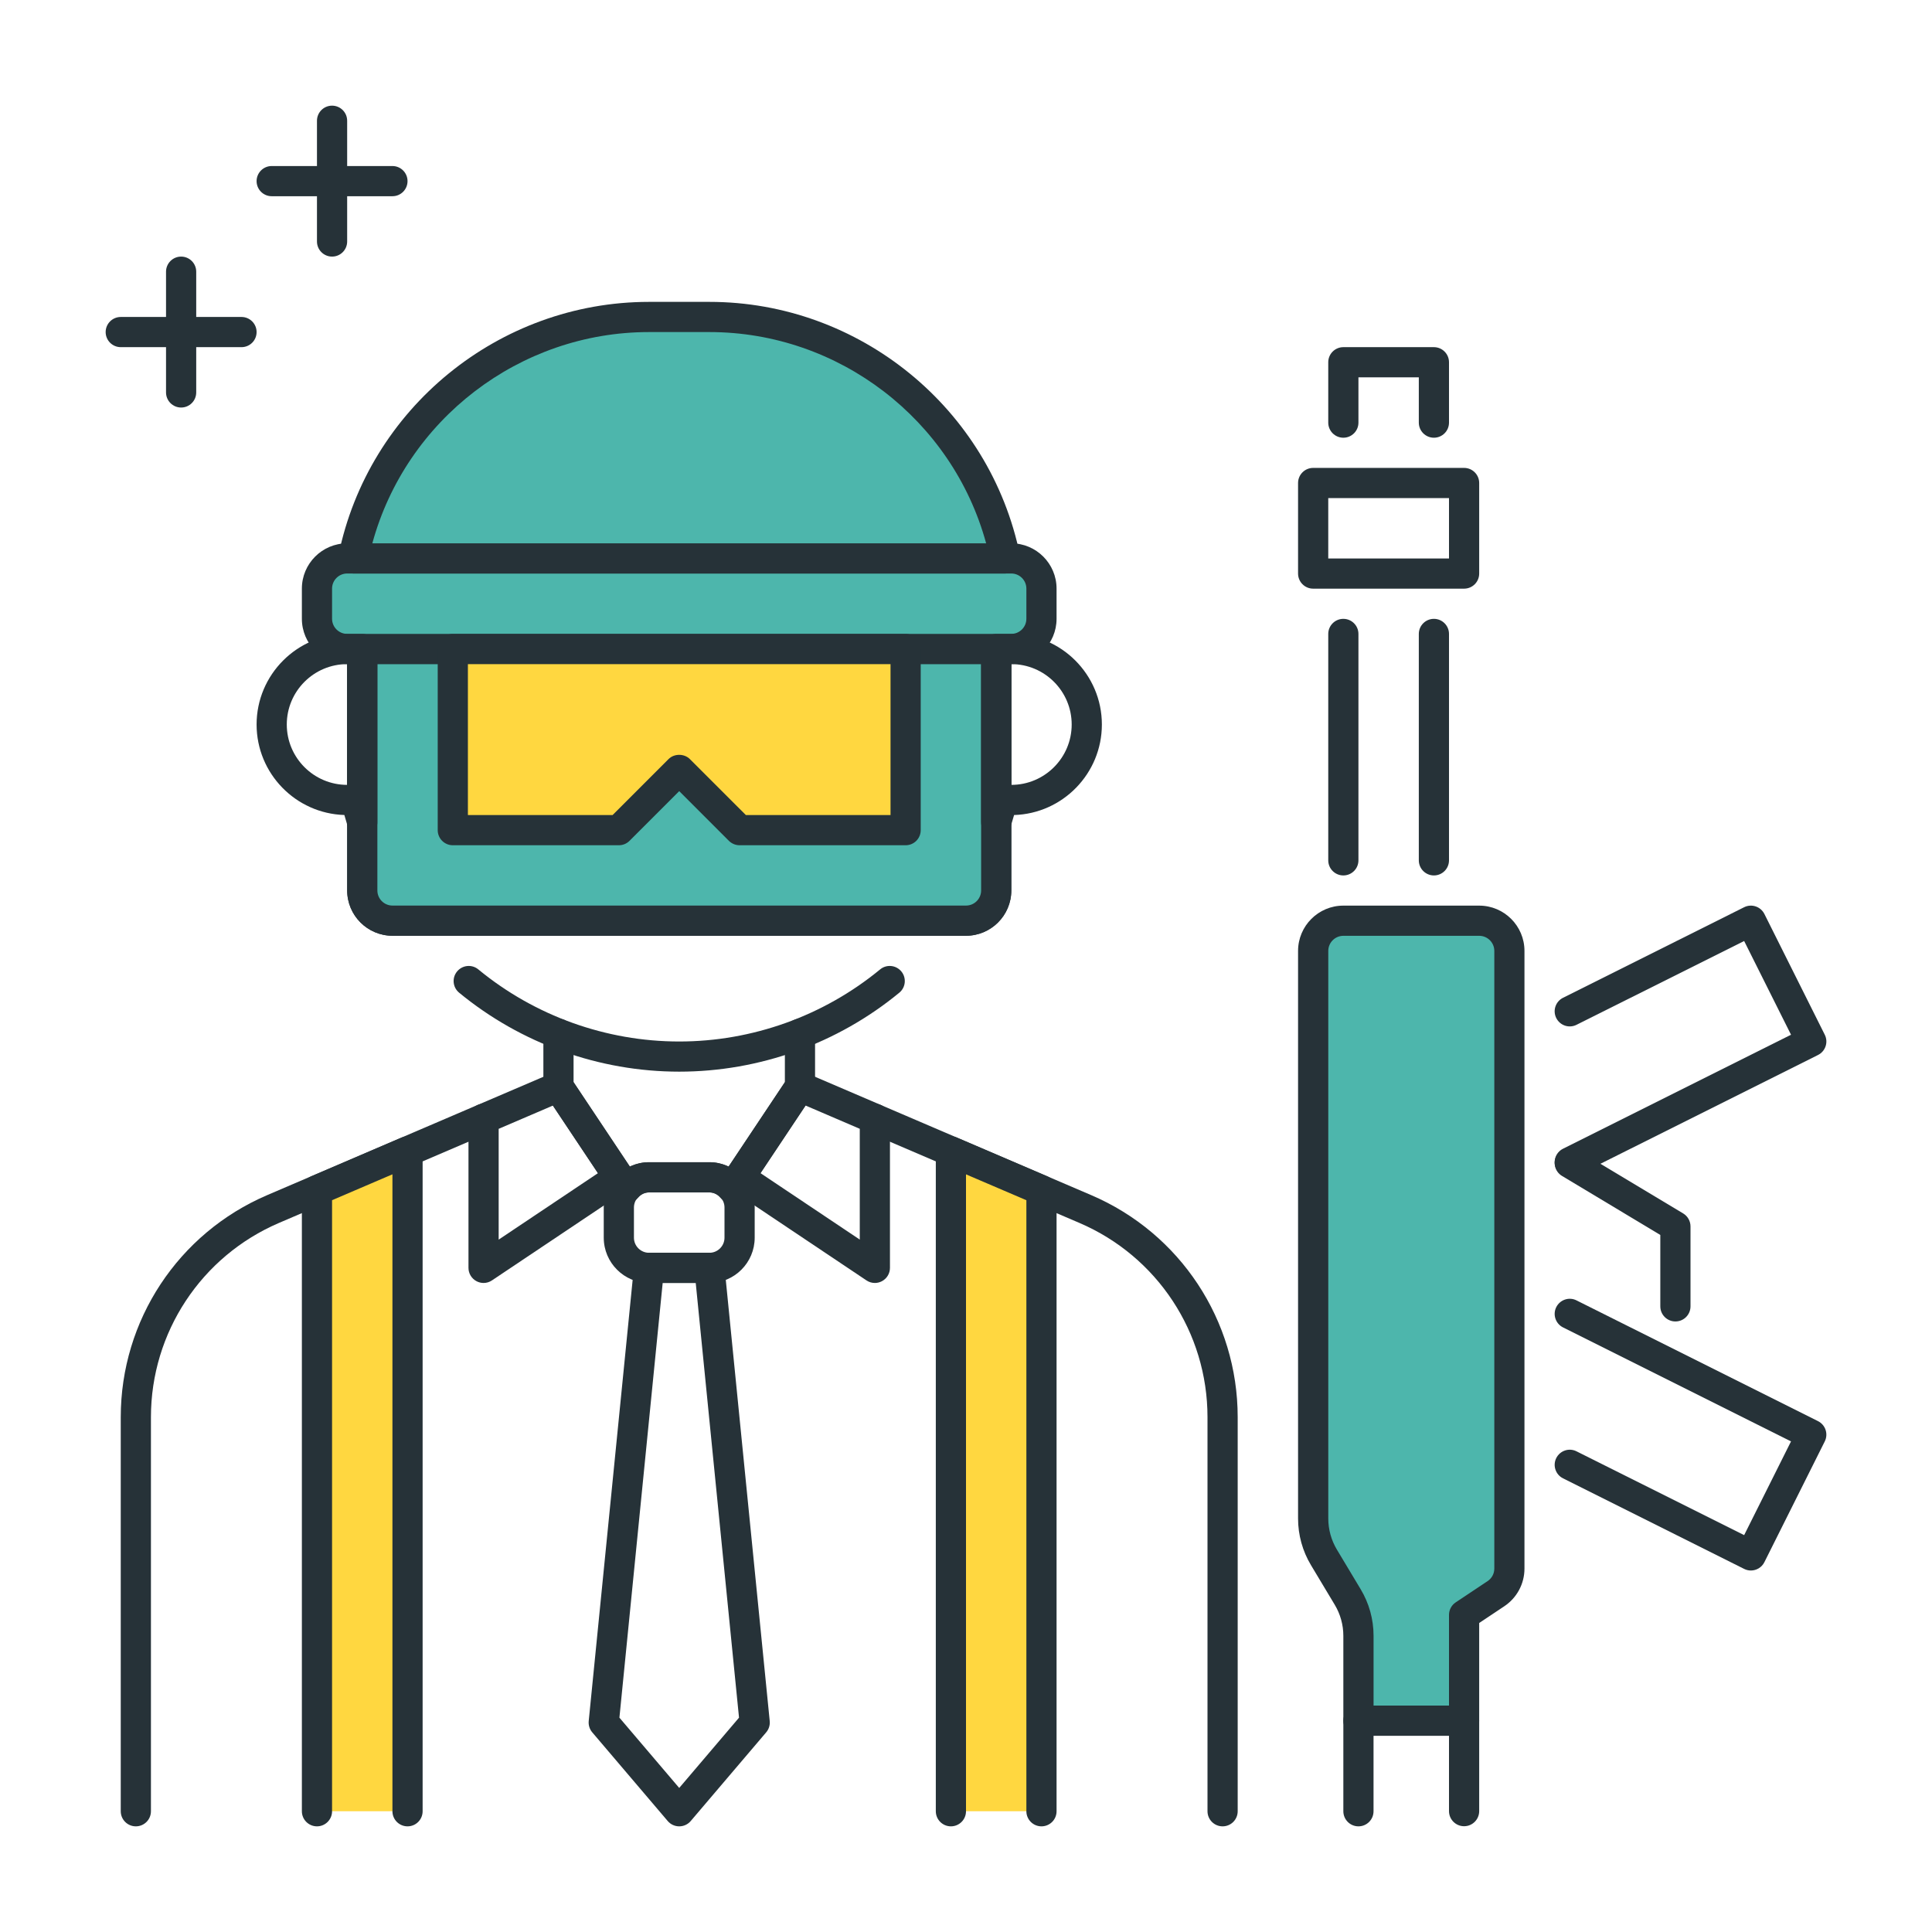<?xml version="1.0" encoding="utf-8"?>
<!-- Generator: Adobe Illustrator 22.0.0, SVG Export Plug-In . SVG Version: 6.00 Build 0)  -->
<svg xmlns="http://www.w3.org/2000/svg" xmlns:xlink="http://www.w3.org/1999/xlink" version="1.1" id="Layer_1" x="0px" y="0px" viewBox="0 0 64 64" style="enable-background:new 0 0 64 64;" xml:space="preserve" width="512" height="512">
<style type="text/css">
	.st0{fill:#263238;}
	.st1{fill:#4DB6AC;}
	.st2{fill:#FFD740;}
	.st3{fill:#4FC3F7;}
	.st4{fill:#FF5252;}
	.st5{fill:#FFFFFF;}
</style>
<g>
	<g>
		<path class="st0" d="M13,6.5H9C8.724,6.5,8.5,6.276,8.5,6S8.724,5.5,9,5.5h4c0.276,0,0.5,0.224,0.5,0.5S13.277,6.5,13,6.5z"/>
	</g>
	<g>
		<path class="st0" d="M11,8.5c-0.276,0-0.5-0.224-0.5-0.5V4c0-0.276,0.224-0.5,0.5-0.5s0.5,0.224,0.5,0.5v4    C11.5,8.276,11.277,8.5,11,8.5z"/>
	</g>
	<g>
		<path class="st0" d="M8,11.5H4c-0.276,0-0.5-0.224-0.5-0.5s0.224-0.5,0.5-0.5h4c0.276,0,0.5,0.224,0.5,0.5S8.277,11.5,8,11.5z"/>
	</g>
	<g>
		<path class="st0" d="M6,13.5c-0.276,0-0.5-0.224-0.5-0.5V9c0-0.276,0.224-0.5,0.5-0.5S6.5,8.724,6.5,9v4    C6.5,13.276,6.277,13.5,6,13.5z"/>
	</g>
	<g>
		<path class="st0" d="M22.5,60.5c-0.146,0-0.286-0.064-0.381-0.176l-2.5-2.938c-0.088-0.104-0.13-0.238-0.117-0.374l1.5-15.062    c0.025-0.256,0.241-0.45,0.498-0.45h2c0.257,0,0.472,0.194,0.498,0.45l1.5,15.062c0.014,0.136-0.029,0.271-0.117,0.374l-2.5,2.938    C22.786,60.436,22.647,60.5,22.5,60.5z M20.519,56.9l1.981,2.328l1.981-2.328l-1.434-14.4h-1.095L20.519,56.9z"/>
	</g>
	<g>
		<path class="st0" d="M4.5,60.5C4.224,60.5,4,60.276,4,60V46.945c0-3.205,1.903-6.091,4.849-7.354l6.973-2.988    c0.251-0.109,0.547,0.009,0.656,0.263s-0.009,0.548-0.263,0.657l-6.973,2.988C6.666,41.616,5,44.142,5,46.945V60    C5,60.276,4.777,60.5,4.5,60.5z"/>
	</g>
	<g>
		<path class="st0" d="M40.5,60.5c-0.276,0-0.5-0.224-0.5-0.5V46.945c0-2.804-1.666-5.33-4.243-6.434l-6.973-2.988    c-0.254-0.109-0.372-0.403-0.263-0.657s0.404-0.371,0.656-0.263l6.973,2.988C39.097,40.854,41,43.74,41,46.945V60    C41,60.276,40.777,60.5,40.5,60.5z"/>
	</g>
	<g>
		<path class="st0" d="M16.019,42.5c-0.081,0-0.162-0.02-0.235-0.059c-0.163-0.087-0.265-0.257-0.265-0.441v-4.937    c0-0.2,0.119-0.381,0.303-0.46l2.482-1.063c0.221-0.093,0.479-0.018,0.613,0.183l2,3c0.153,0.229,0.091,0.539-0.138,0.692    l-4.482,3C16.213,42.472,16.116,42.5,16.019,42.5z M16.519,37.394v3.67l3.289-2.201l-1.493-2.239L16.519,37.394z"/>
	</g>
	<g>
		<path class="st0" d="M28.981,42.5c-0.097,0-0.194-0.028-0.278-0.085l-4.481-3c-0.229-0.153-0.291-0.463-0.138-0.692l2-3    c0.134-0.2,0.394-0.276,0.613-0.183l2.481,1.063c0.184,0.079,0.303,0.26,0.303,0.46l0,4.937c0,0.185-0.102,0.354-0.265,0.441    C29.143,42.48,29.062,42.5,28.981,42.5z M25.193,38.862l3.288,2.201l0-3.67l-1.796-0.771L25.193,38.862z"/>
	</g>
	<g>
		<path class="st0" d="M23.5,42.5h-2c-0.827,0-1.5-0.673-1.5-1.5v-1c0-0.827,0.673-1.5,1.5-1.5h2c0.827,0,1.5,0.673,1.5,1.5v1    C25,41.827,24.328,42.5,23.5,42.5z M21.5,39.5c-0.276,0-0.5,0.225-0.5,0.5v1c0,0.275,0.224,0.5,0.5,0.5h2    c0.276,0,0.5-0.225,0.5-0.5v-1c0-0.275-0.224-0.5-0.5-0.5H21.5z"/>
	</g>
	<g>
		<path class="st0" d="M20.744,39.865c-0.009,0-0.019,0-0.028-0.001c-0.157-0.009-0.3-0.091-0.388-0.222l-2.244-3.365    C18.03,36.195,18,36.099,18,36v-1.753c0-0.276,0.224-0.5,0.5-0.5s0.5,0.224,0.5,0.5v1.602l1.866,2.799    C21.064,38.552,21.28,38.5,21.5,38.5h2c0.221,0,0.437,0.052,0.634,0.147L26,35.849v-1.602c0-0.276,0.224-0.5,0.5-0.5    s0.5,0.224,0.5,0.5V36c0,0.099-0.029,0.195-0.084,0.277l-2.244,3.365c-0.087,0.131-0.231,0.213-0.388,0.222    c-0.156,0.011-0.31-0.057-0.411-0.178C23.815,39.617,23.688,39.5,23.5,39.5h-2c-0.188,0-0.315,0.117-0.374,0.188    C21.031,39.801,20.891,39.865,20.744,39.865z"/>
	</g>
	<g>
		<path class="st1" d="M32.001,30.498h-19c-0.552,0-1-0.448-1-1v-8h21v8C33.001,30.05,32.553,30.498,32.001,30.498z"/>
		<path class="st0" d="M32.001,30.998h-19c-0.827,0-1.5-0.673-1.5-1.5v-8c0-0.276,0.224-0.5,0.5-0.5h21c0.276,0,0.5,0.224,0.5,0.5v8    C33.501,30.325,32.828,30.998,32.001,30.998z M12.501,21.998v7.5c0,0.275,0.224,0.5,0.5,0.5h19c0.276,0,0.5-0.225,0.5-0.5v-7.5    H12.501z"/>
	</g>
	<g>
		<path class="st1" d="M32.001,30.498h-19c-0.552,0-1-0.448-1-1v-8h21v8C33.001,30.05,32.553,30.498,32.001,30.498z"/>
		<path class="st0" d="M32.001,30.998h-19c-0.827,0-1.5-0.673-1.5-1.5v-8c0-0.276,0.224-0.5,0.5-0.5h21c0.276,0,0.5,0.224,0.5,0.5v8    C33.501,30.325,32.828,30.998,32.001,30.998z M12.501,21.998v7.5c0,0.275,0.224,0.5,0.5,0.5h19c0.276,0,0.5-0.225,0.5-0.5v-7.5    H12.501z"/>
	</g>
	<g>
		<path class="st0" d="M22.5,35.5c-2.652,0-5.242-0.929-7.291-2.616c-0.213-0.175-0.244-0.49-0.068-0.703    c0.176-0.213,0.491-0.245,0.704-0.068c1.871,1.54,4.234,2.388,6.655,2.388c2.421,0,4.785-0.848,6.655-2.388    c0.214-0.177,0.528-0.145,0.704,0.068c0.175,0.213,0.145,0.528-0.068,0.703C27.742,34.571,25.153,35.5,22.5,35.5z"/>
	</g>
	<g>
		<path class="st1" d="M33.5,21.498h-22c-0.552,0-1-0.448-1-1v-1c0-0.552,0.448-1,1-1h22c0.552,0,1,0.448,1,1v1    C34.5,21.05,34.053,21.498,33.5,21.498z"/>
		<path class="st0" d="M33.5,21.998h-22c-0.827,0-1.5-0.673-1.5-1.5v-1c0-0.827,0.673-1.5,1.5-1.5h22c0.827,0,1.5,0.673,1.5,1.5v1    C35,21.325,34.328,21.998,33.5,21.998z M11.5,18.998c-0.276,0-0.5,0.225-0.5,0.5v1c0,0.275,0.224,0.5,0.5,0.5h22    c0.276,0,0.5-0.225,0.5-0.5v-1c0-0.275-0.224-0.5-0.5-0.5H11.5z"/>
	</g>
	<g>
		<path class="st1" d="M33.299,18.498C32.371,13.935,28.337,10.5,23.5,10.5h-2c-4.837,0-8.871,3.434-9.799,7.997H33.299z"/>
		<path class="st0" d="M33.299,18.998H11.702c-0.15,0-0.292-0.067-0.387-0.184c-0.095-0.116-0.133-0.269-0.103-0.416    C12.201,13.532,16.528,10,21.5,10h2c4.973,0,9.299,3.532,10.289,8.398c0.03,0.147-0.008,0.3-0.103,0.416    C33.591,18.931,33.449,18.998,33.299,18.998z M12.334,17.998h20.333C31.553,13.908,27.792,11,23.5,11h-2    C17.208,11,13.448,13.908,12.334,17.998z"/>
	</g>
	<g>
		<polygon class="st2" points="30,27.5 24.501,27.5 22.5,25.5 20.501,27.5 15,27.5 15,21.5 30,21.5   "/>
		<path class="st0" d="M30,28h-5.5c-0.133,0-0.26-0.053-0.354-0.146L22.5,26.207l-1.646,1.646C20.761,27.947,20.634,28,20.501,28H15    c-0.276,0-0.5-0.224-0.5-0.5v-6c0-0.276,0.224-0.5,0.5-0.5h15c0.276,0,0.5,0.224,0.5,0.5v6C30.5,27.776,30.277,28,30,28z     M24.708,27H29.5v-5h-14v5h4.793l1.853-1.854c0.187-0.188,0.519-0.188,0.707,0L24.708,27z"/>
	</g>
	<g>
		<path class="st0" d="M12,27.741c-0.216,0-0.412-0.141-0.478-0.353c-0.04-0.13-0.078-0.26-0.115-0.39    C9.796,26.949,8.5,25.623,8.5,24c0-1.654,1.346-3,3-3h0.5c0.276,0,0.5,0.224,0.5,0.5v5.741c0,0.247-0.181,0.458-0.426,0.494    C12.05,27.739,12.025,27.741,12,27.741z M11.5,22c-1.103,0-2,0.897-2,2s0.897,2,2,2h0L11.5,22z"/>
	</g>
	<g>
		<path class="st0" d="M33.001,27.735c-0.025,0-0.05-0.002-0.075-0.006c-0.245-0.037-0.425-0.247-0.425-0.494V21.5    c0-0.276,0.224-0.5,0.5-0.5h0.5c1.654,0,3,1.346,3,3c0,1.623-1.296,2.95-2.908,2.999c-0.036,0.129-0.074,0.257-0.114,0.384    C33.413,27.595,33.217,27.735,33.001,27.735z M33.501,22v4c1.103,0,2-0.897,2-2S34.604,22,33.501,22z"/>
	</g>
	<g>
		<polygon class="st2" points="10.5,60 13.5,60 13.5,38.143 10.5,39.429   "/>
	</g>
	<g>
		<polygon class="st2" points="31.5,60 34.5,60 34.5,39.429 31.5,38.143   "/>
	</g>
	<g>
		<path class="st0" d="M13.5,60.5c-0.276,0-0.5-0.224-0.5-0.5V38.901l-2,0.857V60c0,0.276-0.224,0.5-0.5,0.5S10,60.276,10,60V39.429    c0-0.2,0.119-0.381,0.303-0.46l3-1.286c0.154-0.064,0.332-0.049,0.472,0.043C13.916,37.817,14,37.975,14,38.143V60    C14,60.276,13.777,60.5,13.5,60.5z"/>
	</g>
	<g>
		<path class="st0" d="M34.5,60.5c-0.276,0-0.5-0.224-0.5-0.5V39.759l-2-0.857V60c0,0.276-0.224,0.5-0.5,0.5S31,60.276,31,60V38.143    c0-0.168,0.084-0.325,0.225-0.417c0.14-0.093,0.318-0.108,0.472-0.043l3,1.286c0.184,0.079,0.303,0.26,0.303,0.46V60    C35,60.276,34.777,60.5,34.5,60.5z"/>
	</g>
	<g>
		<path class="st0" d="M47.5,14.5c-0.276,0-0.5-0.224-0.5-0.5v-1.5h-2V14c0,0.276-0.224,0.5-0.5,0.5S44,14.276,44,14v-2    c0-0.276,0.224-0.5,0.5-0.5h3c0.276,0,0.5,0.224,0.5,0.5v2C48,14.276,47.777,14.5,47.5,14.5z"/>
	</g>
	<g>
		<path class="st1" d="M43.5,31.5v18.803c0,0.453,0.123,0.898,0.356,1.287l0.787,1.311C44.877,53.29,45,53.734,45,54.188L45,57h3.5    v-3.505l1.055-0.703C49.833,52.607,50,52.295,50,51.96V31.5c0-0.552-0.448-1-1-1h-4.5C43.948,30.5,43.5,30.948,43.5,31.5z"/>
		<path class="st0" d="M48.5,57.5H45c-0.276,0-0.5-0.224-0.5-0.5v-2.812c0-0.362-0.099-0.718-0.285-1.028l-0.787-1.312    c-0.28-0.466-0.428-1-0.428-1.544V31.5c0-0.827,0.673-1.5,1.5-1.5H49c0.827,0,1.5,0.673,1.5,1.5v20.461    c0,0.503-0.25,0.969-0.668,1.248L49,53.764V57C49,57.276,48.777,57.5,48.5,57.5z M45.5,56.5H48v-3.004    c0-0.167,0.083-0.323,0.223-0.416l1.055-0.703c0.14-0.093,0.223-0.248,0.223-0.416V31.5c0-0.275-0.224-0.5-0.5-0.5h-4.5    c-0.276,0-0.5,0.225-0.5,0.5v18.803c0,0.363,0.099,0.719,0.285,1.029l0.787,1.312c0.28,0.466,0.428,0.999,0.428,1.543V56.5z"/>
	</g>
	<g>
		<path class="st0" d="M55.5,43.775c-0.276,0-0.5-0.224-0.5-0.5v-2.366l-3.257-1.955c-0.237-0.143-0.313-0.449-0.171-0.686    c0.142-0.236,0.449-0.315,0.686-0.172l3.5,2.101C55.908,40.288,56,40.45,56,40.626v2.649C56,43.552,55.777,43.775,55.5,43.775z"/>
	</g>
	<g>
		<path class="st0" d="M58,52.025c-0.075,0-0.151-0.017-0.223-0.053l-6-3c-0.247-0.124-0.347-0.424-0.224-0.671    c0.124-0.247,0.423-0.349,0.671-0.224l5.553,2.776l1.553-3.105l-7.553-3.776c-0.247-0.124-0.347-0.424-0.224-0.671    c0.124-0.246,0.423-0.349,0.671-0.224l8,4c0.247,0.124,0.347,0.424,0.224,0.671l-2,4C58.36,51.924,58.184,52.025,58,52.025z"/>
	</g>
	<g>
		<path class="st0" d="M52.001,39c-0.184,0-0.36-0.102-0.448-0.276c-0.124-0.247-0.023-0.547,0.224-0.671l7.553-3.776l-1.553-3.105    l-5.553,2.776c-0.248,0.125-0.547,0.023-0.671-0.224c-0.124-0.247-0.023-0.547,0.224-0.671l6-3    c0.248-0.124,0.547-0.022,0.671,0.224l2,4c0.124,0.247,0.023,0.547-0.224,0.671l-8,4C52.152,38.983,52.076,39,52.001,39z"/>
	</g>
	<g>
		<path class="st0" d="M48.5,19.5h-5c-0.276,0-0.5-0.224-0.5-0.5v-3c0-0.276,0.224-0.5,0.5-0.5h5c0.276,0,0.5,0.224,0.5,0.5v3    C49,19.276,48.777,19.5,48.5,19.5z M44,18.5h4v-2h-4V18.5z"/>
	</g>
	<g>
		<path class="st0" d="M44.5,29c-0.276,0-0.5-0.224-0.5-0.5V21c0-0.276,0.224-0.5,0.5-0.5S45,20.724,45,21v7.5    C45,28.776,44.777,29,44.5,29z"/>
	</g>
	<g>
		<path class="st0" d="M47.5,29c-0.276,0-0.5-0.224-0.5-0.5V21c0-0.276,0.224-0.5,0.5-0.5S48,20.724,48,21v7.5    C48,28.776,47.777,29,47.5,29z"/>
	</g>
	<g>
		<path class="st0" d="M45,60.5c-0.276,0-0.5-0.224-0.5-0.5v-3c0-0.276,0.224-0.5,0.5-0.5h3.5c0.276,0,0.5,0.224,0.5,0.5v2.996    c0,0.276-0.224,0.5-0.5,0.5s-0.5-0.224-0.5-0.5V57.5h-2.5V60C45.5,60.276,45.277,60.5,45,60.5z"/>
	</g>
</g>
</svg>
